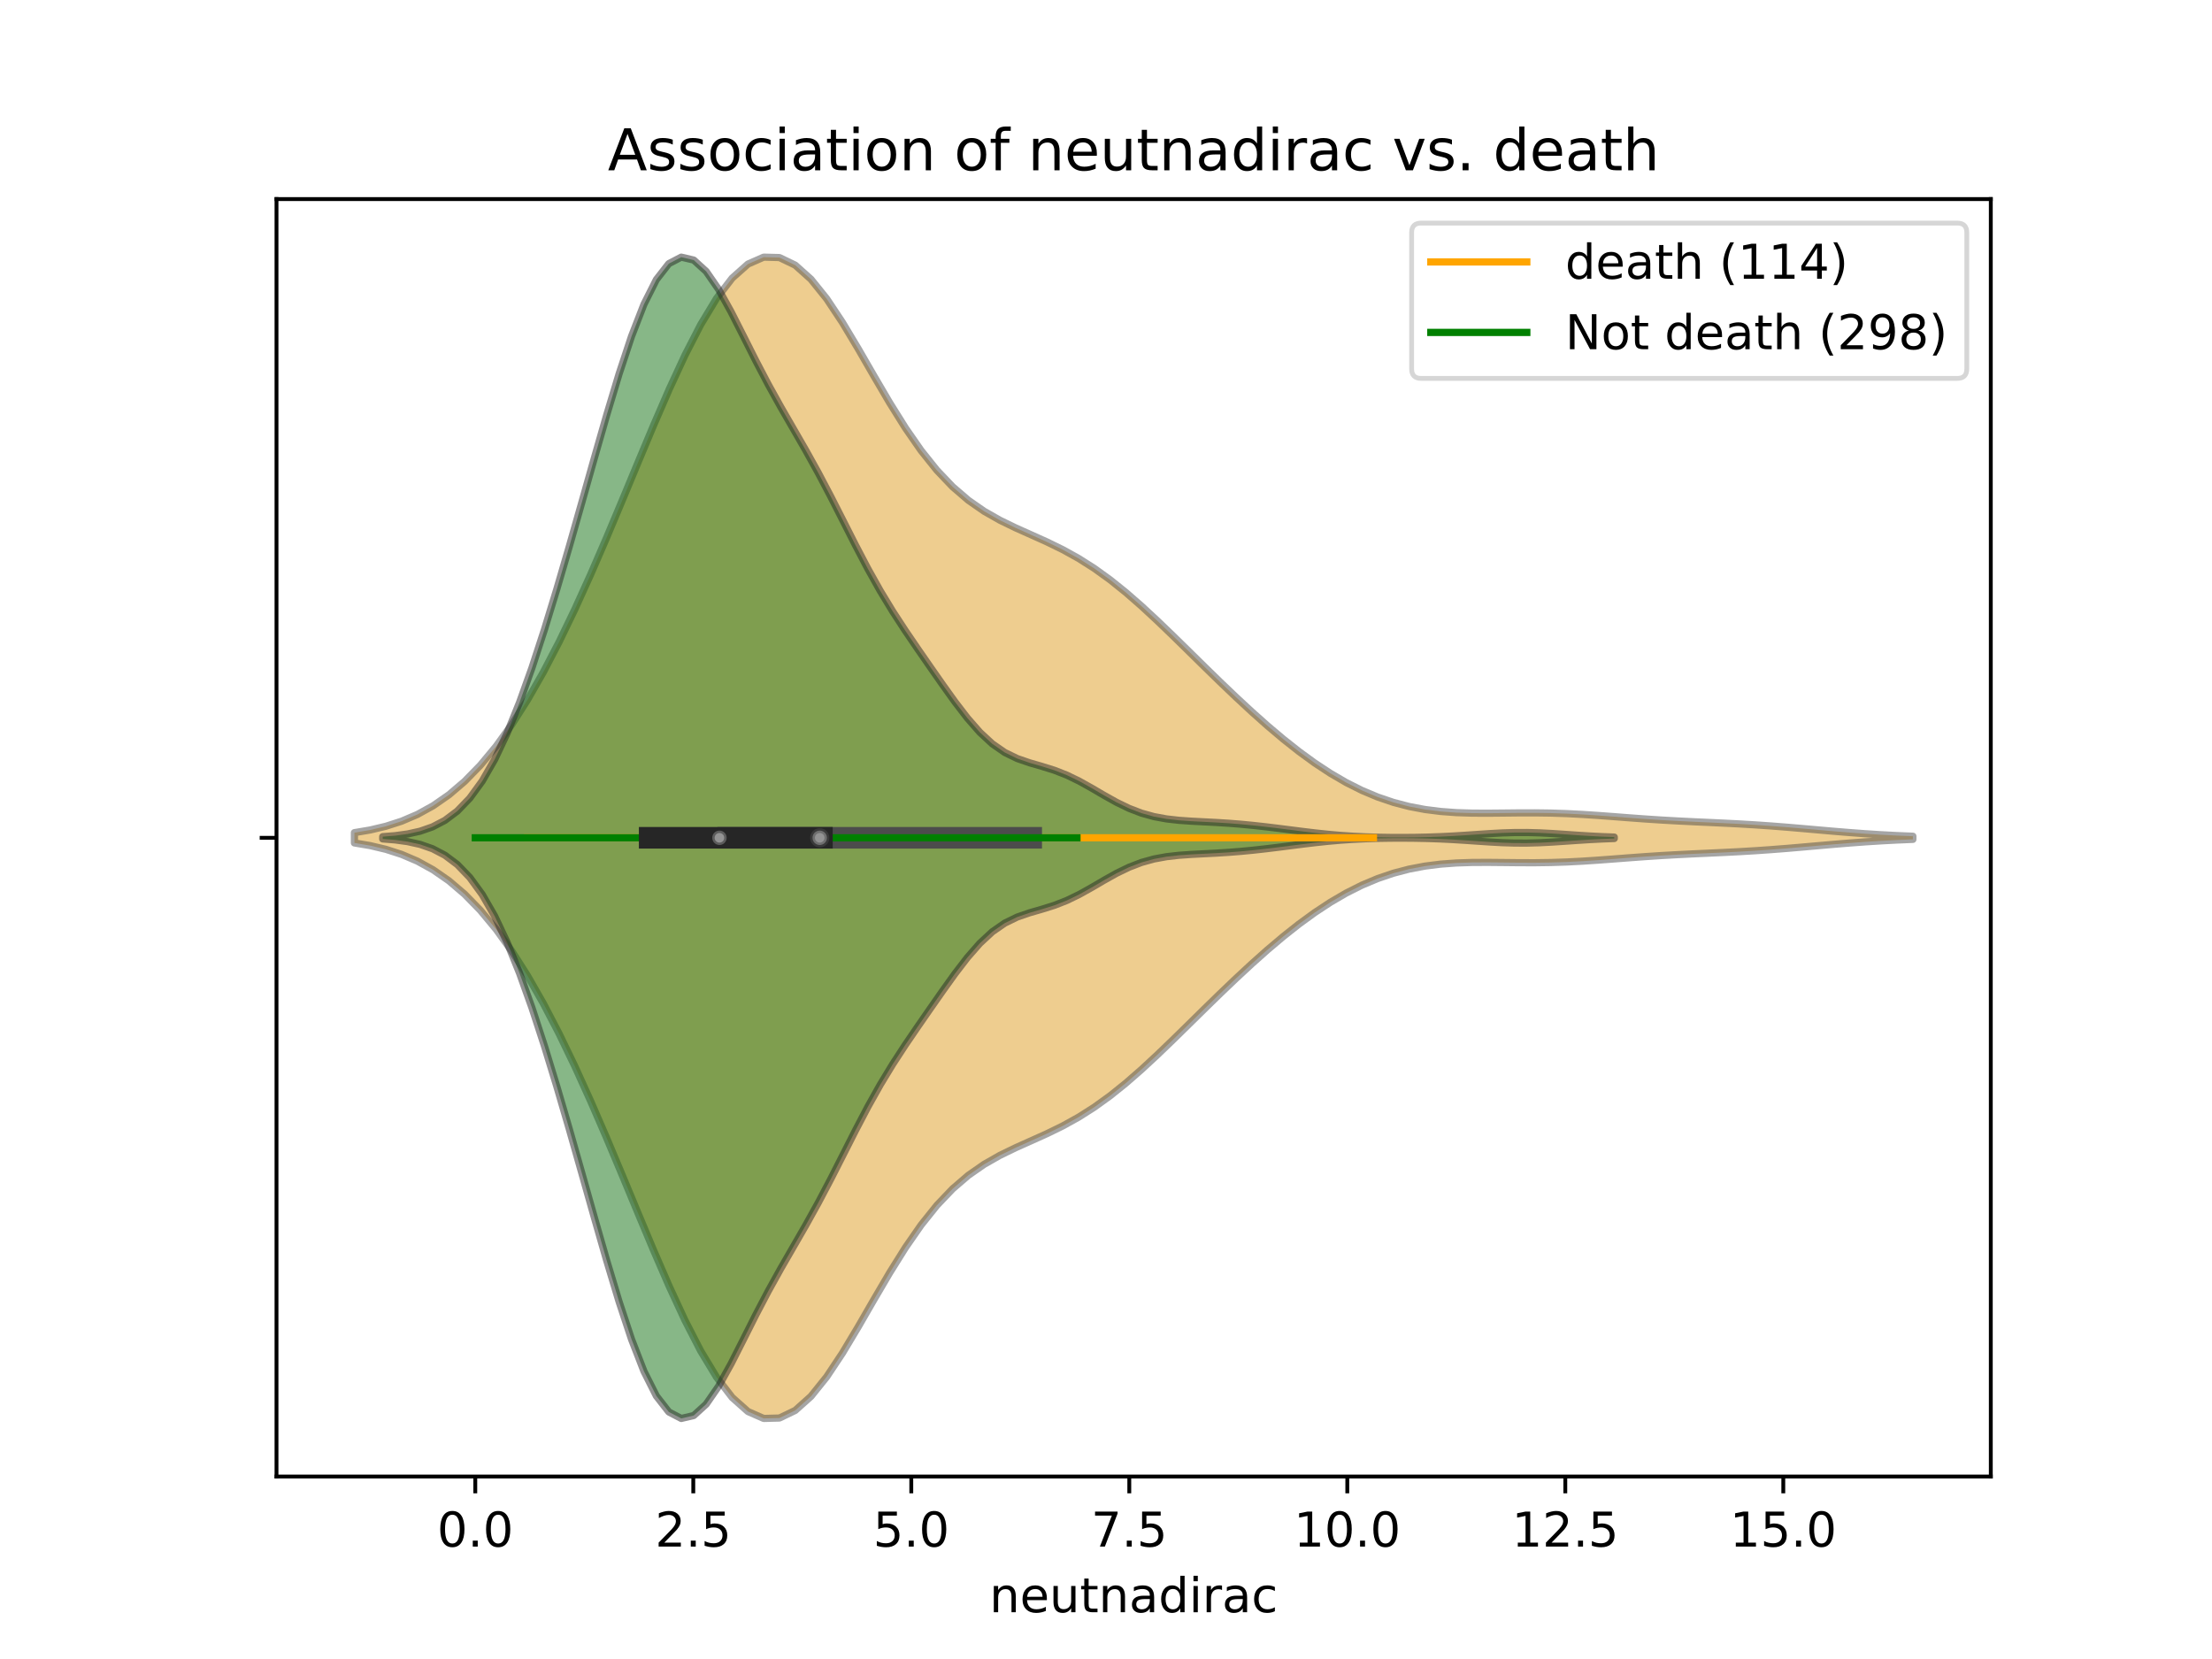 <?xml version="1.0" encoding="utf-8" standalone="no"?>
<!DOCTYPE svg PUBLIC "-//W3C//DTD SVG 1.1//EN"
  "http://www.w3.org/Graphics/SVG/1.1/DTD/svg11.dtd">
<!-- Created with matplotlib (https://matplotlib.org/) -->
<svg height="345.6pt" version="1.1" viewBox="0 0 460.8 345.6" width="460.8pt" xmlns="http://www.w3.org/2000/svg" xmlns:xlink="http://www.w3.org/1999/xlink">
 <defs>
  <style type="text/css">
*{stroke-linecap:butt;stroke-linejoin:round;}
  </style>
 </defs>
 <g id="figure_1">
  <g id="patch_1">
   <path d="M 0 345.6 
L 460.8 345.6 
L 460.8 0 
L 0 0 
z
" style="fill:#ffffff;"/>
  </g>
  <g id="axes_1">
   <g id="patch_2">
    <path d="M 57.6 307.584 
L 414.72 307.584 
L 414.72 41.472 
L 57.6 41.472 
z
" style="fill:#ffffff;"/>
   </g>
   <g id="PolyCollection_1">
    <defs>
     <path d="M 73.833 -169.999 
L 73.833 -172.145 
L 77.112 -172.699 
L 80.391 -173.475 
L 83.671 -174.533 
L 86.95 -175.934 
L 90.229 -177.743 
L 93.509 -180.02 
L 96.788 -182.817 
L 100.067 -186.176 
L 103.347 -190.125 
L 106.626 -194.679 
L 109.905 -199.835 
L 113.185 -205.575 
L 116.464 -211.866 
L 119.743 -218.657 
L 123.023 -225.881 
L 126.302 -233.448 
L 129.581 -241.249 
L 132.861 -249.144 
L 136.14 -256.969 
L 139.42 -264.531 
L 142.699 -271.613 
L 145.978 -277.985 
L 149.258 -283.413 
L 152.537 -287.677 
L 155.816 -290.592 
L 159.096 -292.032 
L 162.375 -291.945 
L 165.654 -290.369 
L 168.934 -287.436 
L 172.213 -283.362 
L 175.492 -278.43 
L 178.772 -272.962 
L 182.051 -267.285 
L 185.33 -261.7 
L 188.61 -256.456 
L 191.889 -251.734 
L 195.168 -247.638 
L 198.448 -244.199 
L 201.727 -241.381 
L 205.006 -239.099 
L 208.286 -237.232 
L 211.565 -235.639 
L 214.844 -234.172 
L 218.124 -232.695 
L 221.403 -231.092 
L 224.682 -229.275 
L 227.962 -227.193 
L 231.241 -224.828 
L 234.52 -222.196 
L 237.8 -219.334 
L 241.079 -216.297 
L 244.358 -213.144 
L 247.638 -209.93 
L 250.917 -206.704 
L 254.196 -203.508 
L 257.476 -200.375 
L 260.755 -197.335 
L 264.034 -194.414 
L 267.314 -191.643 
L 270.593 -189.048 
L 273.872 -186.658 
L 277.152 -184.498 
L 280.431 -182.587 
L 283.71 -180.94 
L 286.99 -179.562 
L 290.269 -178.45 
L 293.548 -177.592 
L 296.828 -176.97 
L 300.107 -176.556 
L 303.386 -176.316 
L 306.666 -176.21 
L 309.945 -176.194 
L 313.224 -176.224 
L 316.504 -176.259 
L 319.783 -176.265 
L 323.062 -176.22 
L 326.342 -176.111 
L 329.621 -175.943 
L 332.9 -175.726 
L 336.18 -175.482 
L 339.459 -175.23 
L 342.739 -174.99 
L 346.018 -174.775 
L 349.297 -174.589 
L 352.577 -174.426 
L 355.856 -174.276 
L 359.135 -174.124 
L 362.415 -173.956 
L 365.694 -173.761 
L 368.973 -173.534 
L 372.253 -173.278 
L 375.532 -172.999 
L 378.811 -172.71 
L 382.091 -172.425 
L 385.37 -172.156 
L 388.649 -171.914 
L 391.929 -171.706 
L 395.208 -171.534 
L 398.487 -171.398 
L 398.487 -170.746 
L 398.487 -170.746 
L 395.208 -170.61 
L 391.929 -170.438 
L 388.649 -170.23 
L 385.37 -169.988 
L 382.091 -169.719 
L 378.811 -169.434 
L 375.532 -169.145 
L 372.253 -168.866 
L 368.973 -168.61 
L 365.694 -168.383 
L 362.415 -168.188 
L 359.135 -168.02 
L 355.856 -167.868 
L 352.577 -167.718 
L 349.297 -167.555 
L 346.018 -167.369 
L 342.739 -167.154 
L 339.459 -166.914 
L 336.18 -166.662 
L 332.9 -166.418 
L 329.621 -166.201 
L 326.342 -166.033 
L 323.062 -165.924 
L 319.783 -165.879 
L 316.504 -165.885 
L 313.224 -165.92 
L 309.945 -165.95 
L 306.666 -165.934 
L 303.386 -165.828 
L 300.107 -165.588 
L 296.828 -165.174 
L 293.548 -164.552 
L 290.269 -163.694 
L 286.99 -162.582 
L 283.71 -161.204 
L 280.431 -159.557 
L 277.152 -157.646 
L 273.872 -155.486 
L 270.593 -153.096 
L 267.314 -150.501 
L 264.034 -147.73 
L 260.755 -144.809 
L 257.476 -141.769 
L 254.196 -138.636 
L 250.917 -135.44 
L 247.638 -132.214 
L 244.358 -129 
L 241.079 -125.847 
L 237.8 -122.81 
L 234.52 -119.948 
L 231.241 -117.316 
L 227.962 -114.951 
L 224.682 -112.869 
L 221.403 -111.052 
L 218.124 -109.449 
L 214.844 -107.972 
L 211.565 -106.505 
L 208.286 -104.912 
L 205.006 -103.045 
L 201.727 -100.763 
L 198.448 -97.945 
L 195.168 -94.506 
L 191.889 -90.41 
L 188.61 -85.688 
L 185.33 -80.444 
L 182.051 -74.859 
L 178.772 -69.182 
L 175.492 -63.714 
L 172.213 -58.782 
L 168.934 -54.708 
L 165.654 -51.775 
L 162.375 -50.199 
L 159.096 -50.112 
L 155.816 -51.552 
L 152.537 -54.467 
L 149.258 -58.731 
L 145.978 -64.159 
L 142.699 -70.531 
L 139.42 -77.613 
L 136.14 -85.175 
L 132.861 -93 
L 129.581 -100.895 
L 126.302 -108.696 
L 123.023 -116.263 
L 119.743 -123.487 
L 116.464 -130.278 
L 113.185 -136.569 
L 109.905 -142.309 
L 106.626 -147.465 
L 103.347 -152.019 
L 100.067 -155.968 
L 96.788 -159.327 
L 93.509 -162.124 
L 90.229 -164.401 
L 86.95 -166.21 
L 83.671 -167.611 
L 80.391 -168.669 
L 77.112 -169.445 
L 73.833 -169.999 
z
" id="mefaf1266cb" style="stroke:#4c4c4c;stroke-opacity:0.5;stroke-width:1.5;"/>
    </defs>
    <g clip-path="url(#p593dcf239f)">
     <use style="fill:#df9c20;fill-opacity:0.5;stroke:#4c4c4c;stroke-opacity:0.5;stroke-width:1.5;" x="0" xlink:href="#mefaf1266cb" y="345.6"/>
    </g>
   </g>
   <g id="PolyCollection_2">
    <defs>
     <path d="M 79.727 -170.836 
L 79.727 -171.308 
L 82.319 -171.515 
L 84.91 -171.868 
L 87.502 -172.443 
L 90.093 -173.343 
L 92.684 -174.695 
L 95.276 -176.642 
L 97.867 -179.332 
L 100.459 -182.888 
L 103.05 -187.395 
L 105.642 -192.873 
L 108.233 -199.28 
L 110.825 -206.514 
L 113.416 -214.442 
L 116.007 -222.912 
L 118.599 -231.776 
L 121.19 -240.884 
L 123.782 -250.064 
L 126.373 -259.099 
L 128.965 -267.706 
L 131.556 -275.537 
L 134.147 -282.21 
L 136.739 -287.356 
L 139.33 -290.682 
L 141.922 -292.032 
L 144.513 -291.425 
L 147.105 -289.066 
L 149.696 -285.321 
L 152.288 -280.657 
L 154.879 -275.553 
L 157.47 -270.409 
L 160.062 -265.471 
L 162.653 -260.805 
L 165.245 -256.314 
L 167.836 -251.819 
L 170.428 -247.154 
L 173.019 -242.248 
L 175.61 -237.16 
L 178.202 -232.05 
L 180.793 -227.113 
L 183.385 -222.49 
L 185.976 -218.223 
L 188.568 -214.249 
L 191.159 -210.448 
L 193.75 -206.712 
L 196.342 -203.004 
L 198.933 -199.389 
L 201.525 -196.014 
L 204.116 -193.055 
L 206.708 -190.652 
L 209.299 -188.853 
L 211.891 -187.589 
L 214.482 -186.693 
L 217.073 -185.944 
L 219.665 -185.133 
L 222.256 -184.119 
L 224.848 -182.86 
L 227.439 -181.412 
L 230.031 -179.895 
L 232.622 -178.45 
L 235.213 -177.196 
L 237.805 -176.203 
L 240.396 -175.484 
L 242.988 -175.008 
L 245.579 -174.714 
L 248.171 -174.533 
L 250.762 -174.399 
L 253.354 -174.265 
L 255.945 -174.102 
L 258.536 -173.896 
L 261.128 -173.646 
L 263.719 -173.358 
L 266.311 -173.043 
L 268.902 -172.713 
L 271.494 -172.384 
L 274.085 -172.074 
L 276.676 -171.799 
L 279.268 -171.571 
L 281.859 -171.396 
L 284.451 -171.271 
L 287.042 -171.192 
L 289.634 -171.151 
L 292.225 -171.142 
L 294.816 -171.164 
L 297.408 -171.219 
L 299.999 -171.309 
L 302.591 -171.436 
L 305.182 -171.596 
L 307.774 -171.774 
L 310.365 -171.947 
L 312.957 -172.087 
L 315.548 -172.168 
L 318.139 -172.173 
L 320.731 -172.1 
L 323.322 -171.966 
L 325.914 -171.795 
L 328.505 -171.616 
L 331.097 -171.452 
L 333.688 -171.32 
L 336.279 -171.222 
L 336.279 -170.922 
L 336.279 -170.922 
L 333.688 -170.824 
L 331.097 -170.692 
L 328.505 -170.528 
L 325.914 -170.349 
L 323.322 -170.178 
L 320.731 -170.044 
L 318.139 -169.971 
L 315.548 -169.976 
L 312.957 -170.057 
L 310.365 -170.197 
L 307.774 -170.37 
L 305.182 -170.548 
L 302.591 -170.708 
L 299.999 -170.835 
L 297.408 -170.925 
L 294.816 -170.98 
L 292.225 -171.002 
L 289.634 -170.993 
L 287.042 -170.952 
L 284.451 -170.873 
L 281.859 -170.748 
L 279.268 -170.573 
L 276.676 -170.345 
L 274.085 -170.07 
L 271.494 -169.76 
L 268.902 -169.431 
L 266.311 -169.101 
L 263.719 -168.786 
L 261.128 -168.498 
L 258.536 -168.248 
L 255.945 -168.042 
L 253.354 -167.879 
L 250.762 -167.745 
L 248.171 -167.611 
L 245.579 -167.43 
L 242.988 -167.136 
L 240.396 -166.66 
L 237.805 -165.941 
L 235.213 -164.948 
L 232.622 -163.694 
L 230.031 -162.249 
L 227.439 -160.732 
L 224.848 -159.284 
L 222.256 -158.025 
L 219.665 -157.011 
L 217.073 -156.2 
L 214.482 -155.451 
L 211.891 -154.555 
L 209.299 -153.291 
L 206.708 -151.492 
L 204.116 -149.089 
L 201.525 -146.13 
L 198.933 -142.755 
L 196.342 -139.14 
L 193.75 -135.432 
L 191.159 -131.696 
L 188.568 -127.895 
L 185.976 -123.921 
L 183.385 -119.654 
L 180.793 -115.031 
L 178.202 -110.094 
L 175.61 -104.984 
L 173.019 -99.896 
L 170.428 -94.99 
L 167.836 -90.325 
L 165.245 -85.83 
L 162.653 -81.339 
L 160.062 -76.673 
L 157.47 -71.735 
L 154.879 -66.591 
L 152.288 -61.487 
L 149.696 -56.823 
L 147.105 -53.078 
L 144.513 -50.719 
L 141.922 -50.112 
L 139.33 -51.462 
L 136.739 -54.788 
L 134.147 -59.934 
L 131.556 -66.607 
L 128.965 -74.438 
L 126.373 -83.045 
L 123.782 -92.08 
L 121.19 -101.26 
L 118.599 -110.368 
L 116.007 -119.232 
L 113.416 -127.702 
L 110.825 -135.63 
L 108.233 -142.864 
L 105.642 -149.271 
L 103.05 -154.749 
L 100.459 -159.256 
L 97.867 -162.812 
L 95.276 -165.502 
L 92.684 -167.449 
L 90.093 -168.801 
L 87.502 -169.701 
L 84.91 -170.276 
L 82.319 -170.629 
L 79.727 -170.836 
z
" id="m52632e88f0" style="stroke:#262626;stroke-opacity:0.5;stroke-width:1.5;"/>
    </defs>
    <g clip-path="url(#p593dcf239f)">
     <use style="fill:#107010;fill-opacity:0.5;stroke:#262626;stroke-opacity:0.5;stroke-width:1.5;" x="0" xlink:href="#m52632e88f0" y="345.6"/>
    </g>
   </g>
   <g id="matplotlib.axis_1">
    <g id="xtick_1">
     <g id="line2d_1">
      <defs>
       <path d="M 0 0 
L 0 3.5 
" id="m3dbe2aebd0" style="stroke:#000000;stroke-width:0.8;"/>
      </defs>
      <g>
       <use style="stroke:#000000;stroke-width:0.8;" x="99.01" xlink:href="#m3dbe2aebd0" y="307.584"/>
      </g>
     </g>
     <g id="text_1">
      <!-- 0.0 -->
      <defs>
       <path d="M 31.781 66.406 
Q 24.172 66.406 20.328 58.906 
Q 16.5 51.422 16.5 36.375 
Q 16.5 21.391 20.328 13.891 
Q 24.172 6.391 31.781 6.391 
Q 39.453 6.391 43.281 13.891 
Q 47.125 21.391 47.125 36.375 
Q 47.125 51.422 43.281 58.906 
Q 39.453 66.406 31.781 66.406 
z
M 31.781 74.219 
Q 44.047 74.219 50.516 64.516 
Q 56.984 54.828 56.984 36.375 
Q 56.984 17.969 50.516 8.266 
Q 44.047 -1.422 31.781 -1.422 
Q 19.531 -1.422 13.062 8.266 
Q 6.594 17.969 6.594 36.375 
Q 6.594 54.828 13.062 64.516 
Q 19.531 74.219 31.781 74.219 
z
" id="DejaVuSans-48"/>
       <path d="M 10.688 12.406 
L 21 12.406 
L 21 0 
L 10.688 0 
z
" id="DejaVuSans-46"/>
      </defs>
      <g transform="translate(91.058 322.182)scale(0.1 -0.1)">
       <use xlink:href="#DejaVuSans-48"/>
       <use x="63.623" xlink:href="#DejaVuSans-46"/>
       <use x="95.41" xlink:href="#DejaVuSans-48"/>
      </g>
     </g>
    </g>
    <g id="xtick_2">
     <g id="line2d_2">
      <g>
       <use style="stroke:#000000;stroke-width:0.8;" x="144.424" xlink:href="#m3dbe2aebd0" y="307.584"/>
      </g>
     </g>
     <g id="text_2">
      <!-- 2.5 -->
      <defs>
       <path d="M 19.188 8.297 
L 53.609 8.297 
L 53.609 0 
L 7.328 0 
L 7.328 8.297 
Q 12.938 14.109 22.625 23.891 
Q 32.328 33.688 34.812 36.531 
Q 39.547 41.844 41.422 45.531 
Q 43.312 49.219 43.312 52.781 
Q 43.312 58.594 39.234 62.25 
Q 35.156 65.922 28.609 65.922 
Q 23.969 65.922 18.812 64.312 
Q 13.672 62.703 7.812 59.422 
L 7.812 69.391 
Q 13.766 71.781 18.938 73 
Q 24.125 74.219 28.422 74.219 
Q 39.75 74.219 46.484 68.547 
Q 53.219 62.891 53.219 53.422 
Q 53.219 48.922 51.531 44.891 
Q 49.859 40.875 45.406 35.406 
Q 44.188 33.984 37.641 27.219 
Q 31.109 20.453 19.188 8.297 
z
" id="DejaVuSans-50"/>
       <path d="M 10.797 72.906 
L 49.516 72.906 
L 49.516 64.594 
L 19.828 64.594 
L 19.828 46.734 
Q 21.969 47.469 24.109 47.828 
Q 26.266 48.188 28.422 48.188 
Q 40.625 48.188 47.75 41.5 
Q 54.891 34.812 54.891 23.391 
Q 54.891 11.625 47.562 5.094 
Q 40.234 -1.422 26.906 -1.422 
Q 22.312 -1.422 17.547 -0.641 
Q 12.797 0.141 7.719 1.703 
L 7.719 11.625 
Q 12.109 9.234 16.797 8.062 
Q 21.484 6.891 26.703 6.891 
Q 35.156 6.891 40.078 11.328 
Q 45.016 15.766 45.016 23.391 
Q 45.016 31 40.078 35.438 
Q 35.156 39.891 26.703 39.891 
Q 22.75 39.891 18.812 39.016 
Q 14.891 38.141 10.797 36.281 
z
" id="DejaVuSans-53"/>
      </defs>
      <g transform="translate(136.472 322.182)scale(0.1 -0.1)">
       <use xlink:href="#DejaVuSans-50"/>
       <use x="63.623" xlink:href="#DejaVuSans-46"/>
       <use x="95.41" xlink:href="#DejaVuSans-53"/>
      </g>
     </g>
    </g>
    <g id="xtick_3">
     <g id="line2d_3">
      <g>
       <use style="stroke:#000000;stroke-width:0.8;" x="189.838" xlink:href="#m3dbe2aebd0" y="307.584"/>
      </g>
     </g>
     <g id="text_3">
      <!-- 5.0 -->
      <g transform="translate(181.886 322.182)scale(0.1 -0.1)">
       <use xlink:href="#DejaVuSans-53"/>
       <use x="63.623" xlink:href="#DejaVuSans-46"/>
       <use x="95.41" xlink:href="#DejaVuSans-48"/>
      </g>
     </g>
    </g>
    <g id="xtick_4">
     <g id="line2d_4">
      <g>
       <use style="stroke:#000000;stroke-width:0.8;" x="235.252" xlink:href="#m3dbe2aebd0" y="307.584"/>
      </g>
     </g>
     <g id="text_4">
      <!-- 7.5 -->
      <defs>
       <path d="M 8.203 72.906 
L 55.078 72.906 
L 55.078 68.703 
L 28.609 0 
L 18.312 0 
L 43.219 64.594 
L 8.203 64.594 
z
" id="DejaVuSans-55"/>
      </defs>
      <g transform="translate(227.3 322.182)scale(0.1 -0.1)">
       <use xlink:href="#DejaVuSans-55"/>
       <use x="63.623" xlink:href="#DejaVuSans-46"/>
       <use x="95.41" xlink:href="#DejaVuSans-53"/>
      </g>
     </g>
    </g>
    <g id="xtick_5">
     <g id="line2d_5">
      <g>
       <use style="stroke:#000000;stroke-width:0.8;" x="280.666" xlink:href="#m3dbe2aebd0" y="307.584"/>
      </g>
     </g>
     <g id="text_5">
      <!-- 10.0 -->
      <defs>
       <path d="M 12.406 8.297 
L 28.516 8.297 
L 28.516 63.922 
L 10.984 60.406 
L 10.984 69.391 
L 28.422 72.906 
L 38.281 72.906 
L 38.281 8.297 
L 54.391 8.297 
L 54.391 0 
L 12.406 0 
z
" id="DejaVuSans-49"/>
      </defs>
      <g transform="translate(269.533 322.182)scale(0.1 -0.1)">
       <use xlink:href="#DejaVuSans-49"/>
       <use x="63.623" xlink:href="#DejaVuSans-48"/>
       <use x="127.246" xlink:href="#DejaVuSans-46"/>
       <use x="159.033" xlink:href="#DejaVuSans-48"/>
      </g>
     </g>
    </g>
    <g id="xtick_6">
     <g id="line2d_6">
      <g>
       <use style="stroke:#000000;stroke-width:0.8;" x="326.08" xlink:href="#m3dbe2aebd0" y="307.584"/>
      </g>
     </g>
     <g id="text_6">
      <!-- 12.5 -->
      <g transform="translate(314.947 322.182)scale(0.1 -0.1)">
       <use xlink:href="#DejaVuSans-49"/>
       <use x="63.623" xlink:href="#DejaVuSans-50"/>
       <use x="127.246" xlink:href="#DejaVuSans-46"/>
       <use x="159.033" xlink:href="#DejaVuSans-53"/>
      </g>
     </g>
    </g>
    <g id="xtick_7">
     <g id="line2d_7">
      <g>
       <use style="stroke:#000000;stroke-width:0.8;" x="371.493" xlink:href="#m3dbe2aebd0" y="307.584"/>
      </g>
     </g>
     <g id="text_7">
      <!-- 15.0 -->
      <g transform="translate(360.361 322.182)scale(0.1 -0.1)">
       <use xlink:href="#DejaVuSans-49"/>
       <use x="63.623" xlink:href="#DejaVuSans-53"/>
       <use x="127.246" xlink:href="#DejaVuSans-46"/>
       <use x="159.033" xlink:href="#DejaVuSans-48"/>
      </g>
     </g>
    </g>
    <g id="text_8">
     <!-- neutnadirac -->
     <defs>
      <path d="M 54.891 33.016 
L 54.891 0 
L 45.906 0 
L 45.906 32.719 
Q 45.906 40.484 42.875 44.328 
Q 39.844 48.188 33.797 48.188 
Q 26.516 48.188 22.312 43.547 
Q 18.109 38.922 18.109 30.906 
L 18.109 0 
L 9.078 0 
L 9.078 54.688 
L 18.109 54.688 
L 18.109 46.188 
Q 21.344 51.125 25.703 53.562 
Q 30.078 56 35.797 56 
Q 45.219 56 50.047 50.172 
Q 54.891 44.344 54.891 33.016 
z
" id="DejaVuSans-110"/>
      <path d="M 56.203 29.594 
L 56.203 25.203 
L 14.891 25.203 
Q 15.484 15.922 20.484 11.062 
Q 25.484 6.203 34.422 6.203 
Q 39.594 6.203 44.453 7.469 
Q 49.312 8.734 54.109 11.281 
L 54.109 2.781 
Q 49.266 0.734 44.188 -0.344 
Q 39.109 -1.422 33.891 -1.422 
Q 20.797 -1.422 13.156 6.188 
Q 5.516 13.812 5.516 26.812 
Q 5.516 40.234 12.766 48.109 
Q 20.016 56 32.328 56 
Q 43.359 56 49.781 48.891 
Q 56.203 41.797 56.203 29.594 
z
M 47.219 32.234 
Q 47.125 39.594 43.094 43.984 
Q 39.062 48.391 32.422 48.391 
Q 24.906 48.391 20.391 44.141 
Q 15.875 39.891 15.188 32.172 
z
" id="DejaVuSans-101"/>
      <path d="M 8.5 21.578 
L 8.5 54.688 
L 17.484 54.688 
L 17.484 21.922 
Q 17.484 14.156 20.5 10.266 
Q 23.531 6.391 29.594 6.391 
Q 36.859 6.391 41.078 11.031 
Q 45.312 15.672 45.312 23.688 
L 45.312 54.688 
L 54.297 54.688 
L 54.297 0 
L 45.312 0 
L 45.312 8.406 
Q 42.047 3.422 37.719 1 
Q 33.406 -1.422 27.688 -1.422 
Q 18.266 -1.422 13.375 4.438 
Q 8.5 10.297 8.5 21.578 
z
M 31.109 56 
z
" id="DejaVuSans-117"/>
      <path d="M 18.312 70.219 
L 18.312 54.688 
L 36.812 54.688 
L 36.812 47.703 
L 18.312 47.703 
L 18.312 18.016 
Q 18.312 11.328 20.141 9.422 
Q 21.969 7.516 27.594 7.516 
L 36.812 7.516 
L 36.812 0 
L 27.594 0 
Q 17.188 0 13.234 3.875 
Q 9.281 7.766 9.281 18.016 
L 9.281 47.703 
L 2.688 47.703 
L 2.688 54.688 
L 9.281 54.688 
L 9.281 70.219 
z
" id="DejaVuSans-116"/>
      <path d="M 34.281 27.484 
Q 23.391 27.484 19.188 25 
Q 14.984 22.516 14.984 16.5 
Q 14.984 11.719 18.141 8.906 
Q 21.297 6.109 26.703 6.109 
Q 34.188 6.109 38.703 11.406 
Q 43.219 16.703 43.219 25.484 
L 43.219 27.484 
z
M 52.203 31.203 
L 52.203 0 
L 43.219 0 
L 43.219 8.297 
Q 40.141 3.328 35.547 0.953 
Q 30.953 -1.422 24.312 -1.422 
Q 15.922 -1.422 10.953 3.297 
Q 6 8.016 6 15.922 
Q 6 25.141 12.172 29.828 
Q 18.359 34.516 30.609 34.516 
L 43.219 34.516 
L 43.219 35.406 
Q 43.219 41.609 39.141 45 
Q 35.062 48.391 27.688 48.391 
Q 23 48.391 18.547 47.266 
Q 14.109 46.141 10.016 43.891 
L 10.016 52.203 
Q 14.938 54.109 19.578 55.047 
Q 24.219 56 28.609 56 
Q 40.484 56 46.344 49.844 
Q 52.203 43.703 52.203 31.203 
z
" id="DejaVuSans-97"/>
      <path d="M 45.406 46.391 
L 45.406 75.984 
L 54.391 75.984 
L 54.391 0 
L 45.406 0 
L 45.406 8.203 
Q 42.578 3.328 38.25 0.953 
Q 33.938 -1.422 27.875 -1.422 
Q 17.969 -1.422 11.734 6.484 
Q 5.516 14.406 5.516 27.297 
Q 5.516 40.188 11.734 48.094 
Q 17.969 56 27.875 56 
Q 33.938 56 38.25 53.625 
Q 42.578 51.266 45.406 46.391 
z
M 14.797 27.297 
Q 14.797 17.391 18.875 11.75 
Q 22.953 6.109 30.078 6.109 
Q 37.203 6.109 41.297 11.75 
Q 45.406 17.391 45.406 27.297 
Q 45.406 37.203 41.297 42.844 
Q 37.203 48.484 30.078 48.484 
Q 22.953 48.484 18.875 42.844 
Q 14.797 37.203 14.797 27.297 
z
" id="DejaVuSans-100"/>
      <path d="M 9.422 54.688 
L 18.406 54.688 
L 18.406 0 
L 9.422 0 
z
M 9.422 75.984 
L 18.406 75.984 
L 18.406 64.594 
L 9.422 64.594 
z
" id="DejaVuSans-105"/>
      <path d="M 41.109 46.297 
Q 39.594 47.172 37.812 47.578 
Q 36.031 48 33.891 48 
Q 26.266 48 22.188 43.047 
Q 18.109 38.094 18.109 28.812 
L 18.109 0 
L 9.078 0 
L 9.078 54.688 
L 18.109 54.688 
L 18.109 46.188 
Q 20.953 51.172 25.484 53.578 
Q 30.031 56 36.531 56 
Q 37.453 56 38.578 55.875 
Q 39.703 55.766 41.062 55.516 
z
" id="DejaVuSans-114"/>
      <path d="M 48.781 52.594 
L 48.781 44.188 
Q 44.969 46.297 41.141 47.344 
Q 37.312 48.391 33.406 48.391 
Q 24.656 48.391 19.812 42.844 
Q 14.984 37.312 14.984 27.297 
Q 14.984 17.281 19.812 11.734 
Q 24.656 6.203 33.406 6.203 
Q 37.312 6.203 41.141 7.25 
Q 44.969 8.297 48.781 10.406 
L 48.781 2.094 
Q 45.016 0.344 40.984 -0.531 
Q 36.969 -1.422 32.422 -1.422 
Q 20.062 -1.422 12.781 6.344 
Q 5.516 14.109 5.516 27.297 
Q 5.516 40.672 12.859 48.328 
Q 20.219 56 33.016 56 
Q 37.156 56 41.109 55.141 
Q 45.062 54.297 48.781 52.594 
z
" id="DejaVuSans-99"/>
     </defs>
     <g transform="translate(206.121 335.861)scale(0.1 -0.1)">
      <use xlink:href="#DejaVuSans-110"/>
      <use x="63.379" xlink:href="#DejaVuSans-101"/>
      <use x="124.902" xlink:href="#DejaVuSans-117"/>
      <use x="188.281" xlink:href="#DejaVuSans-116"/>
      <use x="227.49" xlink:href="#DejaVuSans-110"/>
      <use x="290.869" xlink:href="#DejaVuSans-97"/>
      <use x="352.148" xlink:href="#DejaVuSans-100"/>
      <use x="415.625" xlink:href="#DejaVuSans-105"/>
      <use x="443.408" xlink:href="#DejaVuSans-114"/>
      <use x="484.521" xlink:href="#DejaVuSans-97"/>
      <use x="545.801" xlink:href="#DejaVuSans-99"/>
     </g>
    </g>
   </g>
   <g id="matplotlib.axis_2">
    <g id="ytick_1">
     <g id="line2d_8">
      <defs>
       <path d="M 0 0 
L -3.5 0 
" id="mcc6f1f59af" style="stroke:#000000;stroke-width:0.8;"/>
      </defs>
      <g>
       <use style="stroke:#000000;stroke-width:0.8;" x="57.6" xlink:href="#mcc6f1f59af" y="174.528"/>
      </g>
     </g>
    </g>
   </g>
   <g id="line2d_9">
    <path clip-path="url(#p593dcf239f)" d="M 109.909 174.528 
L 286.115 174.528 
" style="fill:none;stroke:#ffa500;stroke-linecap:square;stroke-width:1.5;"/>
   </g>
   <g id="line2d_10">
    <path clip-path="url(#p593dcf239f)" d="M 151.69 174.528 
L 214.815 174.528 
" style="fill:none;stroke:#4c4c4c;stroke-linecap:square;stroke-width:4.5;"/>
   </g>
   <g id="line2d_11">
    <path clip-path="url(#p593dcf239f)" d="M 99.01 174.528 
L 224.352 174.528 
" style="fill:none;stroke:#008000;stroke-linecap:square;stroke-width:1.5;"/>
   </g>
   <g id="line2d_12">
    <path clip-path="url(#p593dcf239f)" d="M 135.341 174.528 
L 171.218 174.528 
" style="fill:none;stroke:#262626;stroke-linecap:square;stroke-width:4.5;"/>
   </g>
   <g id="patch_3">
    <path d="M 57.6 307.584 
L 57.6 41.472 
" style="fill:none;stroke:#000000;stroke-linecap:square;stroke-linejoin:miter;stroke-width:0.8;"/>
   </g>
   <g id="patch_4">
    <path d="M 414.72 307.584 
L 414.72 41.472 
" style="fill:none;stroke:#000000;stroke-linecap:square;stroke-linejoin:miter;stroke-width:0.8;"/>
   </g>
   <g id="patch_5">
    <path d="M 57.6 307.584 
L 414.72 307.584 
" style="fill:none;stroke:#000000;stroke-linecap:square;stroke-linejoin:miter;stroke-width:0.8;"/>
   </g>
   <g id="patch_6">
    <path d="M 57.6 41.472 
L 414.72 41.472 
" style="fill:none;stroke:#000000;stroke-linecap:square;stroke-linejoin:miter;stroke-width:0.8;"/>
   </g>
   <g id="PathCollection_1">
    <defs>
     <path d="M 0 1.5 
C 0.398 1.5 0.779 1.342 1.061 1.061 
C 1.342 0.779 1.5 0.398 1.5 0 
C 1.5 -0.398 1.342 -0.779 1.061 -1.061 
C 0.779 -1.342 0.398 -1.5 0 -1.5 
C -0.398 -1.5 -0.779 -1.342 -1.061 -1.061 
C -1.342 -0.779 -1.5 -0.398 -1.5 0 
C -1.5 0.398 -1.342 0.779 -1.061 1.061 
C -0.779 1.342 -0.398 1.5 0 1.5 
z
" id="m0f3051e1ed" style="stroke:#4c4c4c;stroke-opacity:0.5;"/>
    </defs>
    <g clip-path="url(#p593dcf239f)">
     <use style="fill:#ffffff;fill-opacity:0.5;stroke:#4c4c4c;stroke-opacity:0.5;" x="170.764" xlink:href="#m0f3051e1ed" y="174.528"/>
    </g>
   </g>
   <g id="PathCollection_2">
    <defs>
     <path d="M 0 1.5 
C 0.398 1.5 0.779 1.342 1.061 1.061 
C 1.342 0.779 1.5 0.398 1.5 0 
C 1.5 -0.398 1.342 -0.779 1.061 -1.061 
C 0.779 -1.342 0.398 -1.5 0 -1.5 
C -0.398 -1.5 -0.779 -1.342 -1.061 -1.061 
C -1.342 -0.779 -1.5 -0.398 -1.5 0 
C -1.5 0.398 -1.342 0.779 -1.061 1.061 
C -0.779 1.342 -0.398 1.5 0 1.5 
z
" id="m57e2cb8dd5" style="stroke:#262626;stroke-opacity:0.5;"/>
    </defs>
    <g clip-path="url(#p593dcf239f)">
     <use style="fill:#ffffff;fill-opacity:0.5;stroke:#262626;stroke-opacity:0.5;" x="149.874" xlink:href="#m57e2cb8dd5" y="174.528"/>
    </g>
   </g>
   <g id="text_9">
    <!-- Association of neutnadirac vs. death -->
    <defs>
     <path d="M 34.188 63.188 
L 20.797 26.906 
L 47.609 26.906 
z
M 28.609 72.906 
L 39.797 72.906 
L 67.578 0 
L 57.328 0 
L 50.688 18.703 
L 17.828 18.703 
L 11.188 0 
L 0.781 0 
z
" id="DejaVuSans-65"/>
     <path d="M 44.281 53.078 
L 44.281 44.578 
Q 40.484 46.531 36.375 47.5 
Q 32.281 48.484 27.875 48.484 
Q 21.188 48.484 17.844 46.438 
Q 14.5 44.391 14.5 40.281 
Q 14.5 37.156 16.891 35.375 
Q 19.281 33.594 26.516 31.984 
L 29.594 31.297 
Q 39.156 29.25 43.188 25.516 
Q 47.219 21.781 47.219 15.094 
Q 47.219 7.469 41.188 3.016 
Q 35.156 -1.422 24.609 -1.422 
Q 20.219 -1.422 15.453 -0.562 
Q 10.688 0.297 5.422 2 
L 5.422 11.281 
Q 10.406 8.688 15.234 7.391 
Q 20.062 6.109 24.812 6.109 
Q 31.156 6.109 34.562 8.281 
Q 37.984 10.453 37.984 14.406 
Q 37.984 18.062 35.516 20.016 
Q 33.062 21.969 24.703 23.781 
L 21.578 24.516 
Q 13.234 26.266 9.516 29.906 
Q 5.812 33.547 5.812 39.891 
Q 5.812 47.609 11.281 51.797 
Q 16.75 56 26.812 56 
Q 31.781 56 36.172 55.266 
Q 40.578 54.547 44.281 53.078 
z
" id="DejaVuSans-115"/>
     <path d="M 30.609 48.391 
Q 23.391 48.391 19.188 42.75 
Q 14.984 37.109 14.984 27.297 
Q 14.984 17.484 19.156 11.844 
Q 23.344 6.203 30.609 6.203 
Q 37.797 6.203 41.984 11.859 
Q 46.188 17.531 46.188 27.297 
Q 46.188 37.016 41.984 42.703 
Q 37.797 48.391 30.609 48.391 
z
M 30.609 56 
Q 42.328 56 49.016 48.375 
Q 55.719 40.766 55.719 27.297 
Q 55.719 13.875 49.016 6.219 
Q 42.328 -1.422 30.609 -1.422 
Q 18.844 -1.422 12.172 6.219 
Q 5.516 13.875 5.516 27.297 
Q 5.516 40.766 12.172 48.375 
Q 18.844 56 30.609 56 
z
" id="DejaVuSans-111"/>
     <path id="DejaVuSans-32"/>
     <path d="M 37.109 75.984 
L 37.109 68.5 
L 28.516 68.5 
Q 23.688 68.5 21.797 66.547 
Q 19.922 64.594 19.922 59.516 
L 19.922 54.688 
L 34.719 54.688 
L 34.719 47.703 
L 19.922 47.703 
L 19.922 0 
L 10.891 0 
L 10.891 47.703 
L 2.297 47.703 
L 2.297 54.688 
L 10.891 54.688 
L 10.891 58.5 
Q 10.891 67.625 15.141 71.797 
Q 19.391 75.984 28.609 75.984 
z
" id="DejaVuSans-102"/>
     <path d="M 2.984 54.688 
L 12.5 54.688 
L 29.594 8.797 
L 46.688 54.688 
L 56.203 54.688 
L 35.688 0 
L 23.484 0 
z
" id="DejaVuSans-118"/>
     <path d="M 54.891 33.016 
L 54.891 0 
L 45.906 0 
L 45.906 32.719 
Q 45.906 40.484 42.875 44.328 
Q 39.844 48.188 33.797 48.188 
Q 26.516 48.188 22.312 43.547 
Q 18.109 38.922 18.109 30.906 
L 18.109 0 
L 9.078 0 
L 9.078 75.984 
L 18.109 75.984 
L 18.109 46.188 
Q 21.344 51.125 25.703 53.562 
Q 30.078 56 35.797 56 
Q 45.219 56 50.047 50.172 
Q 54.891 44.344 54.891 33.016 
z
" id="DejaVuSans-104"/>
    </defs>
    <g transform="translate(126.623 35.472)scale(0.12 -0.12)">
     <use xlink:href="#DejaVuSans-65"/>
     <use x="68.408" xlink:href="#DejaVuSans-115"/>
     <use x="120.508" xlink:href="#DejaVuSans-115"/>
     <use x="172.607" xlink:href="#DejaVuSans-111"/>
     <use x="233.789" xlink:href="#DejaVuSans-99"/>
     <use x="288.77" xlink:href="#DejaVuSans-105"/>
     <use x="316.553" xlink:href="#DejaVuSans-97"/>
     <use x="377.832" xlink:href="#DejaVuSans-116"/>
     <use x="417.041" xlink:href="#DejaVuSans-105"/>
     <use x="444.824" xlink:href="#DejaVuSans-111"/>
     <use x="506.006" xlink:href="#DejaVuSans-110"/>
     <use x="569.385" xlink:href="#DejaVuSans-32"/>
     <use x="601.172" xlink:href="#DejaVuSans-111"/>
     <use x="662.354" xlink:href="#DejaVuSans-102"/>
     <use x="697.559" xlink:href="#DejaVuSans-32"/>
     <use x="729.346" xlink:href="#DejaVuSans-110"/>
     <use x="792.725" xlink:href="#DejaVuSans-101"/>
     <use x="854.248" xlink:href="#DejaVuSans-117"/>
     <use x="917.627" xlink:href="#DejaVuSans-116"/>
     <use x="956.836" xlink:href="#DejaVuSans-110"/>
     <use x="1020.215" xlink:href="#DejaVuSans-97"/>
     <use x="1081.494" xlink:href="#DejaVuSans-100"/>
     <use x="1144.971" xlink:href="#DejaVuSans-105"/>
     <use x="1172.754" xlink:href="#DejaVuSans-114"/>
     <use x="1213.867" xlink:href="#DejaVuSans-97"/>
     <use x="1275.146" xlink:href="#DejaVuSans-99"/>
     <use x="1330.127" xlink:href="#DejaVuSans-32"/>
     <use x="1361.914" xlink:href="#DejaVuSans-118"/>
     <use x="1421.094" xlink:href="#DejaVuSans-115"/>
     <use x="1473.193" xlink:href="#DejaVuSans-46"/>
     <use x="1504.98" xlink:href="#DejaVuSans-32"/>
     <use x="1536.768" xlink:href="#DejaVuSans-100"/>
     <use x="1600.244" xlink:href="#DejaVuSans-101"/>
     <use x="1661.768" xlink:href="#DejaVuSans-97"/>
     <use x="1723.047" xlink:href="#DejaVuSans-116"/>
     <use x="1762.256" xlink:href="#DejaVuSans-104"/>
    </g>
   </g>
   <g id="legend_1">
    <g id="patch_7">
     <path d="M 296.065 78.828 
L 407.72 78.828 
Q 409.72 78.828 409.72 76.828 
L 409.72 48.472 
Q 409.72 46.472 407.72 46.472 
L 296.065 46.472 
Q 294.065 46.472 294.065 48.472 
L 294.065 76.828 
Q 294.065 78.828 296.065 78.828 
z
" style="fill:#ffffff;opacity:0.8;stroke:#cccccc;stroke-linejoin:miter;"/>
    </g>
    <g id="line2d_13">
     <path d="M 298.065 54.57 
L 318.065 54.57 
" style="fill:none;stroke:#ffa500;stroke-linecap:square;stroke-width:1.5;"/>
    </g>
    <g id="line2d_14"/>
    <g id="text_10">
     <!-- death (114) -->
     <defs>
      <path d="M 31 75.875 
Q 24.469 64.656 21.281 53.656 
Q 18.109 42.672 18.109 31.391 
Q 18.109 20.125 21.312 9.062 
Q 24.516 -2 31 -13.188 
L 23.188 -13.188 
Q 15.875 -1.703 12.234 9.375 
Q 8.594 20.453 8.594 31.391 
Q 8.594 42.281 12.203 53.312 
Q 15.828 64.359 23.188 75.875 
z
" id="DejaVuSans-40"/>
      <path d="M 37.797 64.312 
L 12.891 25.391 
L 37.797 25.391 
z
M 35.203 72.906 
L 47.609 72.906 
L 47.609 25.391 
L 58.016 25.391 
L 58.016 17.188 
L 47.609 17.188 
L 47.609 0 
L 37.797 0 
L 37.797 17.188 
L 4.891 17.188 
L 4.891 26.703 
z
" id="DejaVuSans-52"/>
      <path d="M 8.016 75.875 
L 15.828 75.875 
Q 23.141 64.359 26.781 53.312 
Q 30.422 42.281 30.422 31.391 
Q 30.422 20.453 26.781 9.375 
Q 23.141 -1.703 15.828 -13.188 
L 8.016 -13.188 
Q 14.5 -2 17.703 9.062 
Q 20.906 20.125 20.906 31.391 
Q 20.906 42.672 17.703 53.656 
Q 14.5 64.656 8.016 75.875 
z
" id="DejaVuSans-41"/>
     </defs>
     <g transform="translate(326.065 58.07)scale(0.1 -0.1)">
      <use xlink:href="#DejaVuSans-100"/>
      <use x="63.477" xlink:href="#DejaVuSans-101"/>
      <use x="125" xlink:href="#DejaVuSans-97"/>
      <use x="186.279" xlink:href="#DejaVuSans-116"/>
      <use x="225.488" xlink:href="#DejaVuSans-104"/>
      <use x="288.867" xlink:href="#DejaVuSans-32"/>
      <use x="320.654" xlink:href="#DejaVuSans-40"/>
      <use x="359.668" xlink:href="#DejaVuSans-49"/>
      <use x="423.291" xlink:href="#DejaVuSans-49"/>
      <use x="486.914" xlink:href="#DejaVuSans-52"/>
      <use x="550.537" xlink:href="#DejaVuSans-41"/>
     </g>
    </g>
    <g id="line2d_15">
     <path d="M 298.065 69.249 
L 318.065 69.249 
" style="fill:none;stroke:#008000;stroke-linecap:square;stroke-width:1.5;"/>
    </g>
    <g id="line2d_16"/>
    <g id="text_11">
     <!-- Not death (298) -->
     <defs>
      <path d="M 9.812 72.906 
L 23.094 72.906 
L 55.422 11.922 
L 55.422 72.906 
L 64.984 72.906 
L 64.984 0 
L 51.703 0 
L 19.391 60.984 
L 19.391 0 
L 9.812 0 
z
" id="DejaVuSans-78"/>
      <path d="M 10.984 1.516 
L 10.984 10.5 
Q 14.703 8.734 18.5 7.812 
Q 22.312 6.891 25.984 6.891 
Q 35.75 6.891 40.891 13.453 
Q 46.047 20.016 46.781 33.406 
Q 43.953 29.203 39.594 26.953 
Q 35.25 24.703 29.984 24.703 
Q 19.047 24.703 12.672 31.312 
Q 6.297 37.938 6.297 49.422 
Q 6.297 60.641 12.938 67.422 
Q 19.578 74.219 30.609 74.219 
Q 43.266 74.219 49.922 64.516 
Q 56.594 54.828 56.594 36.375 
Q 56.594 19.141 48.406 8.859 
Q 40.234 -1.422 26.422 -1.422 
Q 22.703 -1.422 18.891 -0.688 
Q 15.094 0.047 10.984 1.516 
z
M 30.609 32.422 
Q 37.25 32.422 41.125 36.953 
Q 45.016 41.5 45.016 49.422 
Q 45.016 57.281 41.125 61.844 
Q 37.25 66.406 30.609 66.406 
Q 23.969 66.406 20.094 61.844 
Q 16.219 57.281 16.219 49.422 
Q 16.219 41.5 20.094 36.953 
Q 23.969 32.422 30.609 32.422 
z
" id="DejaVuSans-57"/>
      <path d="M 31.781 34.625 
Q 24.75 34.625 20.719 30.859 
Q 16.703 27.094 16.703 20.516 
Q 16.703 13.922 20.719 10.156 
Q 24.75 6.391 31.781 6.391 
Q 38.812 6.391 42.859 10.172 
Q 46.922 13.969 46.922 20.516 
Q 46.922 27.094 42.891 30.859 
Q 38.875 34.625 31.781 34.625 
z
M 21.922 38.812 
Q 15.578 40.375 12.031 44.719 
Q 8.5 49.078 8.5 55.328 
Q 8.5 64.062 14.719 69.141 
Q 20.953 74.219 31.781 74.219 
Q 42.672 74.219 48.875 69.141 
Q 55.078 64.062 55.078 55.328 
Q 55.078 49.078 51.531 44.719 
Q 48 40.375 41.703 38.812 
Q 48.828 37.156 52.797 32.312 
Q 56.781 27.484 56.781 20.516 
Q 56.781 9.906 50.312 4.234 
Q 43.844 -1.422 31.781 -1.422 
Q 19.734 -1.422 13.25 4.234 
Q 6.781 9.906 6.781 20.516 
Q 6.781 27.484 10.781 32.312 
Q 14.797 37.156 21.922 38.812 
z
M 18.312 54.391 
Q 18.312 48.734 21.844 45.562 
Q 25.391 42.391 31.781 42.391 
Q 38.141 42.391 41.719 45.562 
Q 45.312 48.734 45.312 54.391 
Q 45.312 60.062 41.719 63.234 
Q 38.141 66.406 31.781 66.406 
Q 25.391 66.406 21.844 63.234 
Q 18.312 60.062 18.312 54.391 
z
" id="DejaVuSans-56"/>
     </defs>
     <g transform="translate(326.065 72.749)scale(0.1 -0.1)">
      <use xlink:href="#DejaVuSans-78"/>
      <use x="74.805" xlink:href="#DejaVuSans-111"/>
      <use x="135.986" xlink:href="#DejaVuSans-116"/>
      <use x="175.195" xlink:href="#DejaVuSans-32"/>
      <use x="206.982" xlink:href="#DejaVuSans-100"/>
      <use x="270.459" xlink:href="#DejaVuSans-101"/>
      <use x="331.982" xlink:href="#DejaVuSans-97"/>
      <use x="393.262" xlink:href="#DejaVuSans-116"/>
      <use x="432.471" xlink:href="#DejaVuSans-104"/>
      <use x="495.85" xlink:href="#DejaVuSans-32"/>
      <use x="527.637" xlink:href="#DejaVuSans-40"/>
      <use x="566.65" xlink:href="#DejaVuSans-50"/>
      <use x="630.273" xlink:href="#DejaVuSans-57"/>
      <use x="693.896" xlink:href="#DejaVuSans-56"/>
      <use x="757.52" xlink:href="#DejaVuSans-41"/>
     </g>
    </g>
   </g>
  </g>
 </g>
 <defs>
  <clipPath id="p593dcf239f">
   <rect height="266.112" width="357.12" x="57.6" y="41.472"/>
  </clipPath>
 </defs>
</svg>
